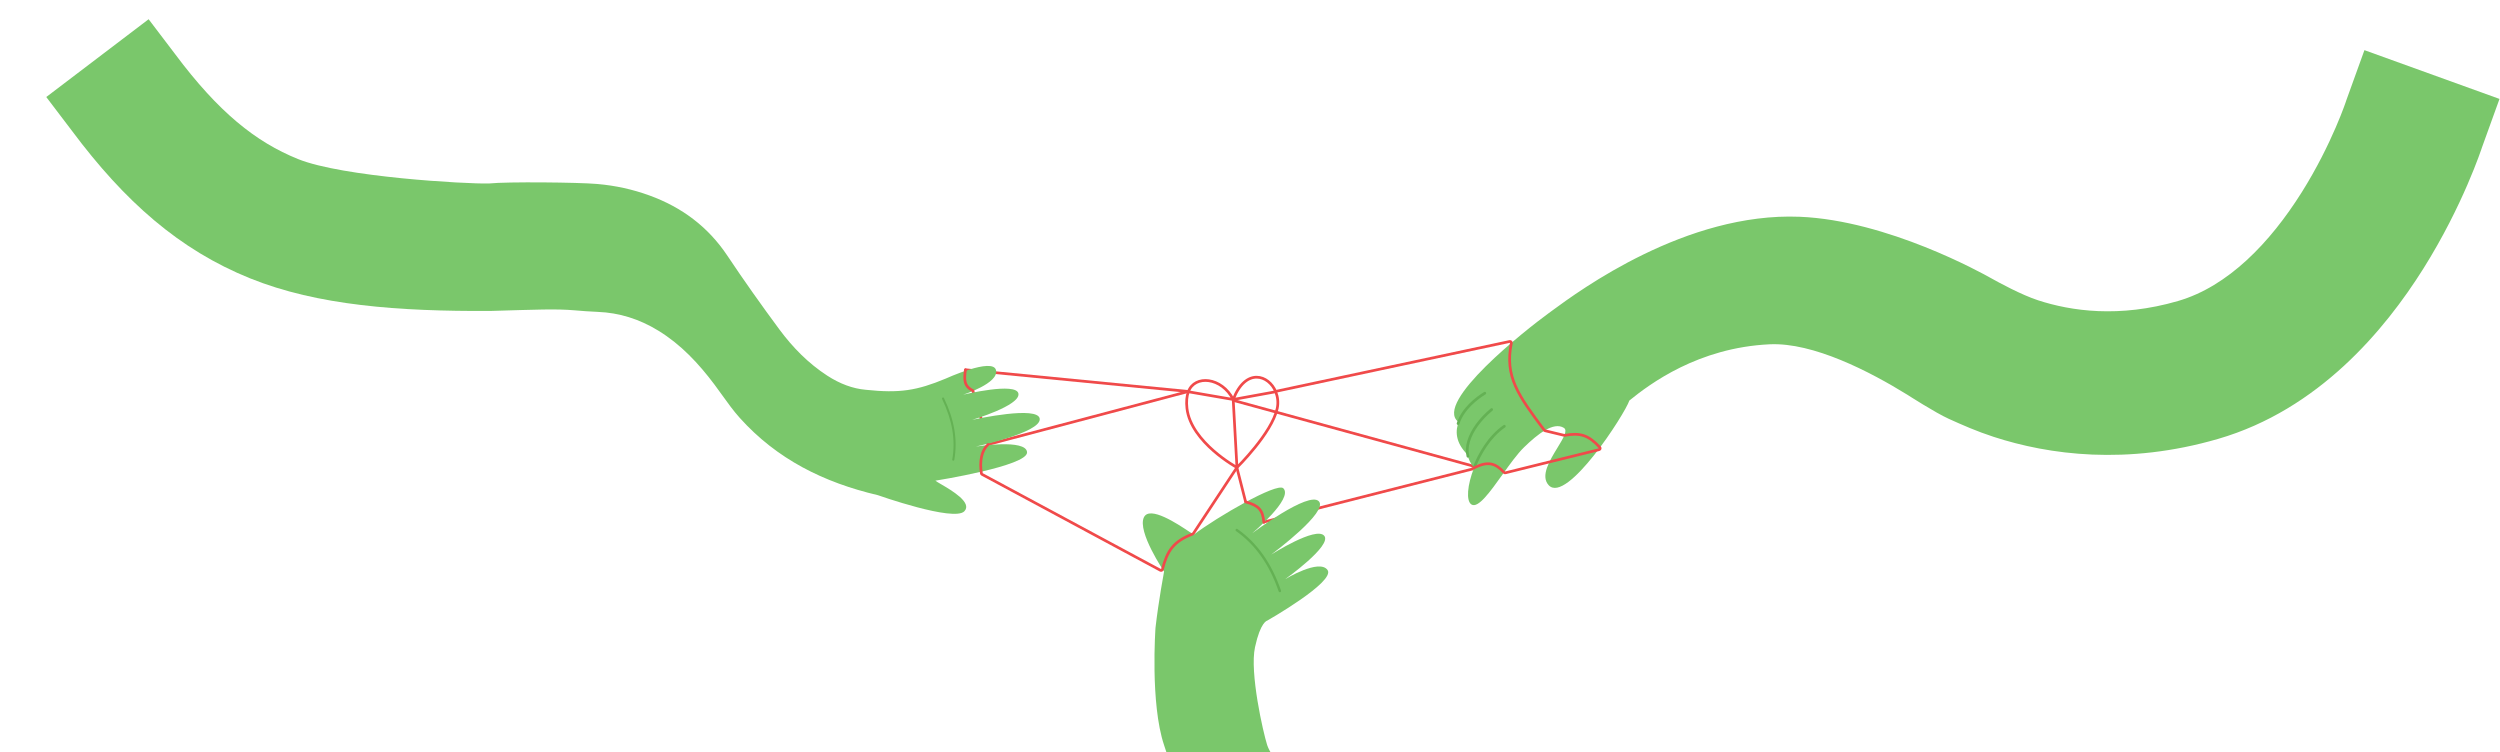 <svg width="3656" height="1100" viewBox="0 0 3656 1100" fill="none" xmlns="http://www.w3.org/2000/svg">
<path d="M1738 572.5L1412.19 540.75" stroke="#F04A4A" stroke-width="4" stroke-linecap="round"/>
<path d="M1422.81 571.729L1446.81 652.729" stroke="#F04A4A" stroke-width="4"/>
<path d="M1736.81 572.729L1445.81 649.729" stroke="#F04A4A" stroke-width="4"/>
<path d="M2153.81 685.729L1846.81 763.728" stroke="#F04A4A" stroke-width="4"/>
<path d="M1808.81 683.729L1821.81 734.729" stroke="#F04A4A" stroke-width="4"/>
<path d="M1804.31 585.729L2154.81 681.729" stroke="#F04A4A" stroke-width="4"/>
<path d="M1803.43 584.214L1808.92 683.655M1803.43 584.214C1821.87 536.809 1855.71 548.469 1865.61 572.896M1803.43 584.214L1865.61 572.896M1803.43 584.214C1786.73 551.417 1747.1 547.616 1737.84 572.896M1803.43 584.214L1737.84 572.896M1808.92 683.655C1808.92 683.655 1859.92 633.591 1867.81 597.244C1869.64 588.814 1868.6 580.273 1865.61 572.896M1808.92 683.655C1808.92 683.655 1741.64 646.964 1735.81 597.244C1734.65 587.318 1735.53 579.202 1737.84 572.896" stroke="#F04A4A" stroke-width="4"/>
<path fill-rule="evenodd" clip-rule="evenodd" d="M1063.59 373.76C1035.37 331.463 996.854 302.972 949.762 285.845C924.983 276.836 899.822 271.383 874.325 269.144L872.655 268.997C846.322 266.678 741.999 265.5 714.827 268.341C681.999 269.144 501.148 258.963 435.958 232.65C373.853 207.583 319.408 163.975 255.835 78.782L255.588 78.451L217.338 28.122L67.659 141.877L105.415 191.556C182.257 294.451 262.04 365.189 365.592 406.985C464.525 446.917 583.341 455.37 716.499 454.75C786.749 452.75 811.974 451.422 840.607 453.837C850.962 454.71 861.521 455.601 874.325 456.107C905.313 457.331 934.868 466.432 962.828 483.597C995.926 503.905 1021.83 531.73 1044.9 562.481C1048.66 567.491 1052.32 572.592 1055.98 577.694L1055.98 577.695L1055.98 577.697C1064.18 589.126 1072.38 600.555 1081.71 610.964C1136.06 671.546 1204.73 705.593 1283.73 724.127C1283.73 724.127 1395.16 763.531 1410.28 747.67C1422.33 735.032 1391.63 717.109 1375.98 707.976C1372 705.647 1368.99 703.89 1367.91 702.937C1367.91 702.937 1503.04 681.545 1501.97 661.427C1500.9 641.309 1427.01 653.062 1427.01 653.062C1427.01 653.062 1522.67 632.53 1520.51 612.489C1518.41 593.001 1427.1 612.828 1421.92 613.953C1421.77 613.986 1421.69 614.003 1421.69 614.003C1421.69 614.003 1492.05 593.218 1489.37 575.739C1486.67 558.261 1408.6 577.176 1408.6 577.176C1408.6 577.176 1461.19 560.441 1456.57 541.302C1451.95 522.146 1382.73 553.777 1382.73 553.777C1341.04 571.108 1315.68 575.319 1266.13 570.026C1246.99 568.35 1228.17 561.271 1209.72 549.302C1181.98 531.307 1159.13 507.938 1139.67 481.639C1113.51 446.275 1088.01 410.352 1063.59 373.76Z" fill="#7AC76B"/>
<path d="M1377.56 582.772C1377.57 582.21 1377.89 581.666 1378.42 581.41C1379.18 581.05 1380.07 581.358 1380.45 582.118C1395.74 613.883 1400.68 643.444 1395.57 672.486C1395.43 673.305 1394.63 673.862 1393.82 673.722C1393 673.581 1392.44 672.805 1392.58 671.971C1397.59 643.566 1392.72 614.627 1377.71 583.455C1377.61 583.242 1377.56 583.014 1377.56 582.787L1377.56 582.772Z" fill="#64B154"/>
<path d="M1411.81 540.728C1409.96 555.225 1409.43 564.578 1422.75 571.25" stroke="#F04A4A" stroke-width="4" stroke-linecap="round" stroke-linejoin="round"/>
<path fill-rule="evenodd" clip-rule="evenodd" d="M3655.26 144.663L3629.71 215.402C3629.42 216.271 3629.04 217.383 3628.58 218.726C3627.58 221.605 3626.18 225.549 3624.37 230.425C3620.75 240.164 3615.46 253.695 3608.43 269.94C3594.45 302.248 3573.19 346.233 3543.92 392.845C3487.47 482.73 3390.71 599.09 3243.83 641.821C3110.09 680.728 2996.27 665.14 2915.49 638.842C2890.24 630.619 2869.58 621.386 2849.79 612.443C2830 603.5 2789.48 577.379 2789.48 577.379C2734.66 543.474 2651.7 500.443 2587.81 503.5C2483.31 508.5 2412.85 561.37 2382.78 585.732C2376.34 605.269 2291.01 737.953 2264.78 709.526C2252.38 696.078 2266.25 673.4 2277.6 654.827C2286.03 641.037 2293.08 629.51 2286.97 625.705C2272.01 616.376 2248.87 634.555 2228.7 654.171C2218.94 663.665 2207.91 679.075 2197.13 694.155C2179.07 719.404 2161.67 743.729 2151.95 737.813C2143.7 732.799 2145.72 709.286 2155.74 683.896C2150.35 677.804 2147.41 671.431 2146.26 665.039C2128.12 647.14 2127.66 629.7 2133.95 614.998L2132.53 616.795C2096.33 588.609 2231.81 482 2264.78 458C2266.09 457.041 2267.61 455.923 2269.33 454.661L2269.34 454.654C2310.65 424.288 2465.73 310.28 2631.81 317C2760.1 322.191 2899.44 399.912 2911.09 406.456C2922.75 413 2956.1 431.211 2980.51 439.159C3028.73 454.86 3098.91 465.272 3185.17 440.18C3258.28 418.91 3319.53 355.271 3366.08 281.155C3388.31 245.767 3404.8 211.752 3415.69 186.56C3421.1 174.055 3425.03 163.961 3427.52 157.263C3428.77 153.92 3429.64 151.442 3430.16 149.954C3430.42 149.21 3430.58 148.715 3430.66 148.485L3430.67 148.442L3430.68 148.422L3430.71 148.341L3431.15 146.963L3457.74 73.337L3655.26 144.663Z" fill="#7AC76B"/>
<path d="M2156.22 684.655C2155.99 684.655 2155.73 684.615 2155.49 684.516C2154.47 684.096 2153.97 682.937 2154.39 681.919C2161.92 663.281 2175.74 637.711 2198.83 621.69C2199.73 621.05 2200.99 621.29 2201.61 622.189C2202.23 623.088 2202.01 624.346 2201.11 624.966C2178.84 640.428 2165.41 665.298 2158.08 683.417C2157.76 684.196 2157.02 684.655 2156.22 684.655Z" fill="#64B154"/>
<path d="M2146.71 669.254C2145.81 669.254 2145 668.654 2144.78 667.735C2143 660.564 2143.36 652.793 2145.81 644.643C2150.67 628.502 2162.85 611.721 2180.13 597.358C2180.99 596.659 2182.25 596.779 2182.95 597.618C2183.65 598.457 2183.53 599.716 2182.69 600.435C2166.01 614.278 2154.28 630.399 2149.65 645.781C2147.39 653.252 2147.07 660.304 2148.67 666.777C2148.93 667.855 2148.29 668.934 2147.21 669.194C2147.05 669.234 2146.89 669.254 2146.73 669.254H2146.71Z" fill="#64B154"/>
<path d="M2132.31 621.39C2132.11 621.39 2131.91 621.35 2131.69 621.29C2130.63 620.951 2130.05 619.832 2130.39 618.773C2137.63 596.26 2158.52 580.618 2170.33 573.307C2171.27 572.727 2172.5 573.007 2173.08 573.946C2173.66 574.885 2173.38 576.123 2172.44 576.703C2161.1 583.734 2141.04 598.697 2134.21 619.992C2133.93 620.831 2133.15 621.37 2132.31 621.37V621.39Z" fill="#64B154"/>
<path d="M2152.56 685.979C2176.1 672.613 2187.14 677.773 2199.5 690.862C2200 691.392 2200.75 691.62 2201.46 691.445L2338.6 657.522C2340.06 657.161 2340.61 655.373 2339.59 654.269C2322.83 636.125 2310.96 632.568 2288.23 636.652C2287.96 636.701 2287.67 636.695 2287.4 636.629L2259.51 629.898C2259.06 629.788 2258.65 629.517 2258.37 629.144C2220.04 577.924 2200.37 550.865 2210.17 501.788C2210.45 500.362 2209.2 499.073 2207.77 499.377L1863.81 572.729" stroke="#F04A4A" stroke-width="4" stroke-linejoin="round"/>
<g clip-path="url(#clip0_3002_746)">
<path d="M1941.38 833.556C1929.24 816.599 1879.38 847.026 1879.38 847.026C1879.38 847.026 1948.67 797.763 1936.53 783.49C1924.4 769.217 1858.96 811.033 1858.96 811.033C1858.96 811.033 1859.02 810.991 1859.13 810.911C1863.21 807.86 1942.9 748.357 1928.71 733.132C1914.16 717.509 1831.38 779.712 1831.38 779.712C1831.38 779.712 1892.05 728.825 1876.67 714.022C1867.44 705.134 1779.22 756.422 1745.81 781.847C1744.76 781.301 1742.46 779.767 1739.29 777.656C1722.49 766.441 1681.26 738.929 1672.84 756.532C1662.85 777.449 1702.33 835.782 1702.33 835.782C1702.33 835.782 1694.31 878.5 1689.81 918C1689.81 918 1681.81 1028.5 1702.33 1089.64C1722.84 1150.79 1725.81 1170 1725.81 1170L1897.81 1155C1897.81 1155 1859.13 1108.5 1853.13 1089.64C1847.14 1070.79 1827.31 983.694 1835.31 946.5C1843.31 909.307 1853.13 907.641 1853.13 907.641C1853.13 907.641 1953.51 850.512 1941.38 833.556Z" fill="#7AC76B"/>
<path d="M1871.63 866.098C1871.83 866.098 1872.03 866.061 1872.23 866.007C1873.18 865.678 1873.69 864.638 1873.37 863.689C1859.53 823.589 1838.69 794.148 1809.69 773.651C1808.86 773.067 1807.73 773.268 1807.15 774.089C1806.56 774.91 1806.76 776.06 1807.58 776.626C1835.93 796.667 1856.33 825.542 1869.91 864.875C1870.17 865.623 1870.88 866.098 1871.65 866.098H1871.63Z" fill="#64B154"/>
</g>
<path d="M1821.75 734C1840.76 739.424 1846.59 745.363 1848.25 763.875" stroke="#F04A4A" stroke-width="4" stroke-linecap="round"/>
<path d="M1808.81 683.729L1745.17 780.184C1744.94 780.538 1744.59 780.811 1744.19 780.961C1715.86 791.683 1706.68 806 1699.93 832.708C1699.61 833.979 1698.18 834.621 1697.03 834L1436.18 693.695C1435.63 693.401 1435.25 692.868 1435.16 692.254C1432.4 674.269 1435.48 658.845 1444.75 650.25" stroke="#F04A4A" stroke-width="4" stroke-linecap="round"/>
<defs>
<clipPath id="clip0_3002_746">
<rect width="271.182" height="387" fill="white" transform="matrix(-1 0 0 1 1942.4 713)"/>
</clipPath>
</defs>
</svg>

